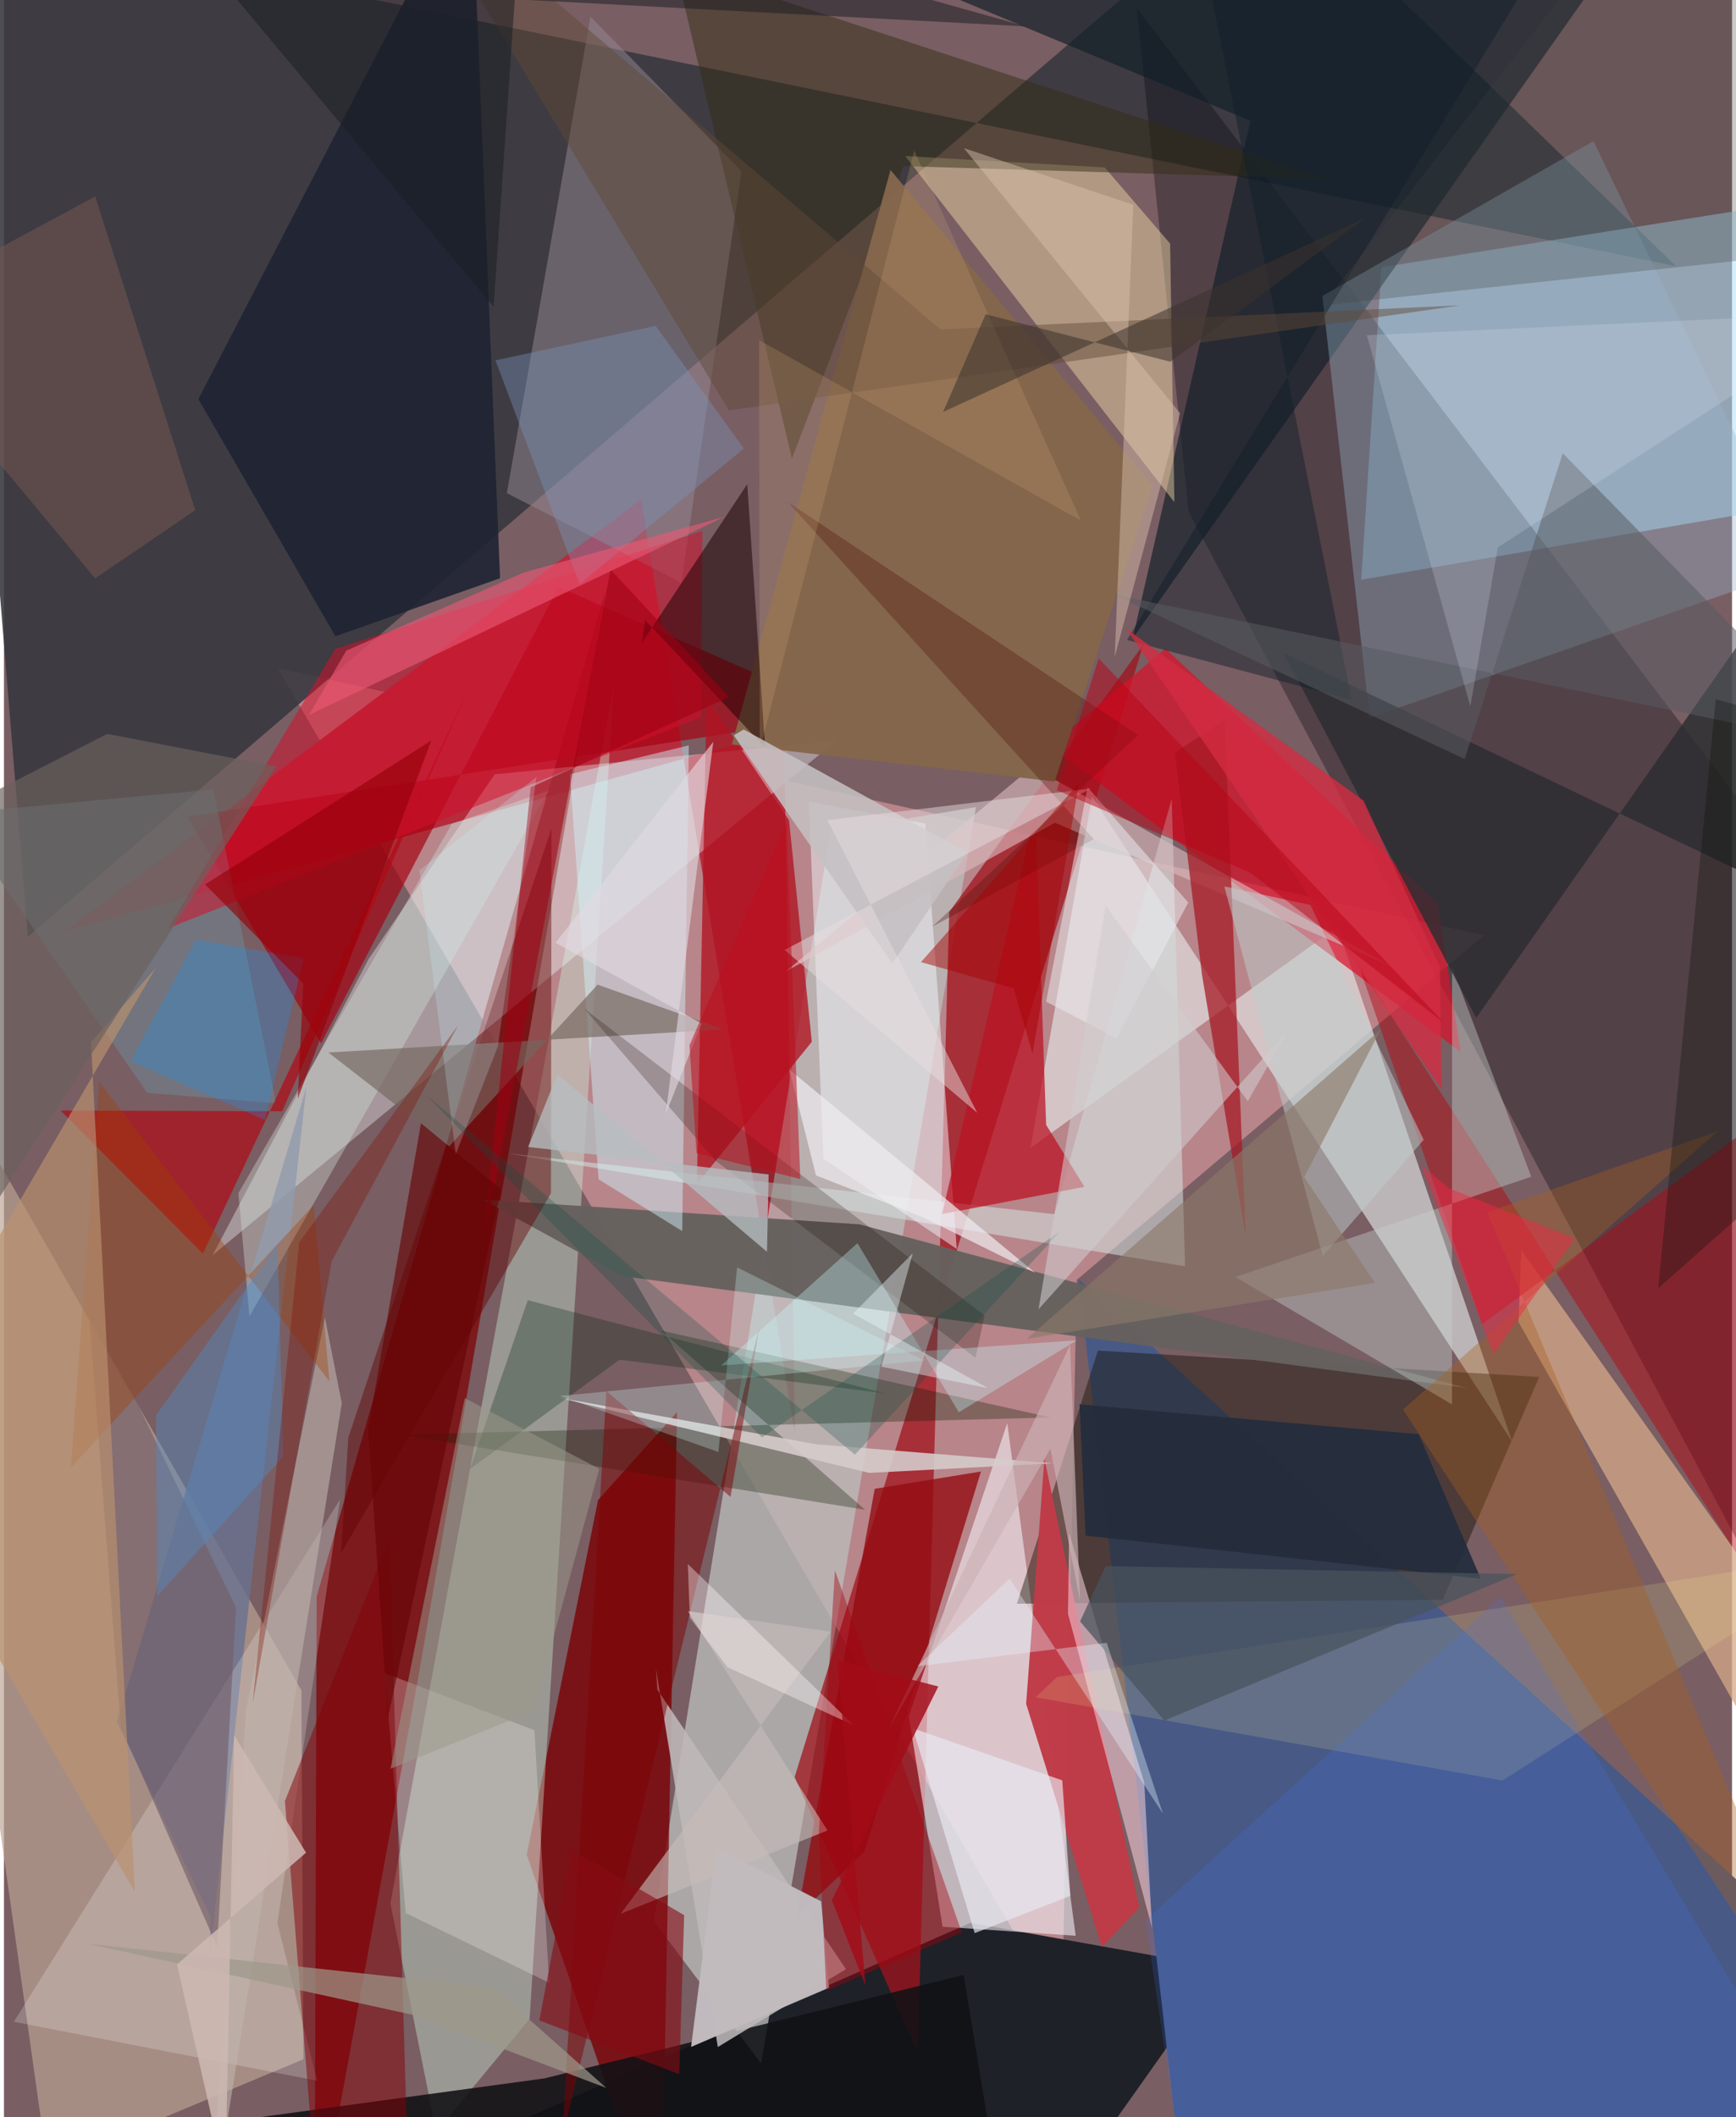 <svg xmlns="http://www.w3.org/2000/svg" width="228" height="278" viewBox="0 0 836 1024"><path fill="#795e63" d="M0 0h836v1024H0z"/><path fill="#f6acb3" fill-opacity=".494" d="M511.832 974.26L132.448 323.188 715.84 452.365 519 619.025z"/><path fill="#36373e" fill-opacity=".878" d="M808.858 128.744L-28.939-42.74l40.522 495.777L612.213-62z"/><path fill="#1e2128" fill-opacity=".992" d="M589.783 951.847l-122.19-21.86L112.317 1086H494.83z"/><path fill="#aee2fc" fill-opacity=".525" d="M898 92.57l-231.595 36.681L656.62 280.4 898 238.916z"/><path fill="#b52c3d" fill-opacity=".992" d="M29.475 450.37l347.917-96.89 5.308 340.207-74.536-452.02z"/><path fill="#485986" d="M898 1086H573.511L519.9 618.662 870.549 938.72z"/><path fill="#bbbebc" fill-opacity=".765" d="M470.235 390.36L366.282 998.032l-51.89-68.783 85.364-527.165z"/><path fill="#00060d" fill-opacity=".318" d="M548.002 3.795l25.106 243.732L898 856.617l-42.698-448.856z"/><path fill="#a0131d" fill-opacity=".749" d="M457.289 441.111l-15.204 551.647-59.578-133.244 168.68-547.75z"/><path fill="#bba494" fill-opacity=".678" d="M21.075 1047.672l123.82-51.696-1.006-178.43L-62 458.19z"/><path fill="#7e0005" fill-opacity=".725" d="M151.27 772.166L150.292 1086l49.556-271.445 91.158-528.574z"/><path fill="#e5e9e9" fill-opacity=".62" d="M496.615 555.187l29.74-169.943 203.188 311.919-84.434-248.87z"/><path fill="#7b0004" fill-opacity=".8" d="M325.61 683.011L317.974 1086l-65.047-188.95 34.468-171.516z"/><path fill="#d0f7e0" fill-opacity=".38" d="M209.09 1031.108l-22.14-110.521 108.158-589.953L254.3 976.501z"/><path fill="#f6f6fb" fill-opacity=".569" d="M454.08 931.898l-16.334-101.74 47.616-141.85 33.102 247.94z"/><path fill="#f3ffff" fill-opacity=".357" d="M101.005 606.998l301.707-248.793-165.29 16.306-60.927 89.18z"/><path fill="#d9122a" fill-opacity=".714" d="M704.662 508.715l-11.03-71.716-131.715-123.292-56.004 47.187z"/><path fill="#151004" fill-opacity=".443" d="M696.046 773.744l-206.019 1.92 39.205-122.425 213.486 12.748z"/><path fill="#66615e" fill-opacity=".969" d="M299.088 617.221l-67.599-37.058 182.376 12.002 293.85 79.212z"/><path fill="#111e28" fill-opacity=".667" d="M764.359-.332L546.069 308.79l56.988-250.333-230.941-96.024z"/><path fill="#958792" fill-opacity=".514" d="M283.751 8.003l73.065 74.845L327.7 281.806l-84.417-43.277z"/><path fill="#99b6cc" fill-opacity=".376" d="M768.943 68.266L637.8 143.156l22.893 203.998 208.02-72.374z"/><path fill="#feebb0" fill-opacity=".408" d="M436.01 75.47l96.522 5.526 31.626 36.814 2.053 125.072z"/><path fill="#a6010f" fill-opacity=".671" d="M268.256 283.806L153.39 504.64 88.8 395.001l320.319-49.28z"/><path fill="#d6a888" fill-opacity=".749" d="M841.893 832.354L732.71 639.448l1.329-34.837 120.77 169.832z"/><path fill="#111215" fill-opacity=".878" d="M464.255 955.208l-202.77 50.027-190.811 26.013 413.754 46.172z"/><path fill="#b11523" fill-opacity=".792" d="M379.807 396.764l-39.862-59.4-4.727 235.357 55.59-68.841z"/><path fill="#c03a48" fill-opacity=".98" d="M503.344 705.574l-8.849 118.5 36.7 117.602 17.991-19.117z"/><path fill="#d2dcdb" fill-opacity=".58" d="M508.222 587.252L243.863 557.86l327.526 54.614-6.458-226.105z"/><path fill="#101f06" fill-opacity=".318" d="M317.85 643.542l98.707 86.674-224.563-36.306 314.387-8.334z"/><path fill="#d0f3fb" fill-opacity=".475" d="M328.137 595.44l3.158-234.934-57.523 13.964 13.884 195.936z"/><path fill="#697190" fill-opacity=".812" d="M99.41 947.68l46.875-421.821-91.667 307.028 45.38 94.397z"/><path fill="#1e2333" fill-opacity=".89" d="M239.99 279.68L226.104-62 94.064 193.026l66.28 114.71z"/><path fill="#f2f6fd" fill-opacity=".49" d="M445.698 398.32L389.4 387.723l7.032 172.685 64.519 43.7z"/><path fill="#bb000f" fill-opacity=".451" d="M715.069 640.403L898 506.225l-31.324 289.471-211.365-329.133z"/><path fill="#bb1323" fill-opacity=".733" d="M453.845 587.201l45.07-194.682 5.257 151.54 18.524 29.964z"/><path fill="#332c14" fill-opacity=".482" d="M435.193 80.35l-53.985 141.481-56.637-238.614 314.98 103.336z"/><path fill="#f6d1df" fill-opacity=".549" d="M514.755 780.529l40.651 151.961-3.754-70.19-36.371-120.761z"/><path fill="#c4d0cf" fill-opacity=".412" d="M700.516 679.242l-104.73-61.597 143.078-48.505-38.313-101.494z"/><path fill="#d7b9bc" fill-opacity=".635" d="M508.432 397.934l162.404 69.253-173.472-96.194-119.233 98.917z"/><path fill="#bfb8b9" fill-opacity=".867" d="M316.099 817.218l-.686-10.084 29.94 182.943 61.976-37.686z"/><path fill="#708491" fill-opacity=".576" d="M-24.133 393.494l93.397 135.101 62.333 5-30.254-151.807z"/><path fill="#2c2d31" fill-opacity=".824" d="M618.884 315.671l93.337 176.69 184.47-262.734L898 449.05z"/><path fill="#930d12" fill-opacity=".8" d="M472.637 711.723l-56.353 183.879-32.527 31.12 37.498-206.645z"/><path fill="#a51924" fill-opacity=".733" d="M590.515 348.185l-24.087 15.827 13.157 107.502 21.145 126.651z"/><path fill="#b10914" fill-opacity=".686" d="M96.256 606.332l129.171-274.619-90.84 205.773-107.213-.36z"/><path fill="#d20f2b" fill-opacity=".533" d="M337.208 346.836l.678-90.042-177.632 57.05L79.455 448.95z"/><path fill="#84674c" fill-opacity=".976" d="M352.116 360.103l76.777-277.89 126.783 152.685-47.39 143.093z"/><path fill="#f4f5f5" fill-opacity=".227" d="M151.535 1006.373L4.797 977.853 162.6 725.2l-30.312 204.99z"/><path fill="#1d0002" fill-opacity=".525" d="M310.168 299.91l-1.506 10.89 50.925-76.626 8.662 127.474z"/><path fill="#fdeff4" fill-opacity=".259" d="M184.204 809.221l72.427 27.621 7.113 122.128-69.42-33.692z"/><path fill="#610000" fill-opacity=".431" d="M264.89 400.631l-98.306 294.677-3.468 55.769 101.506-173.92z"/><path fill="#850007" fill-opacity=".494" d="M135.916 871.126L153.16 1086h43.365l-10.066-341.865z"/><path fill="#f0e98c" fill-opacity=".165" d="M509.503 811.067l-10.39 9.851 225.846 40.264L898 750.577z"/><path fill="#d6cccc" fill-opacity=".882" d="M418.602 712.397l88.845-4.666-114.159-9.143-125.121-22.628z"/><path fill="#755f69" fill-opacity=".663" d="M56.498 835.046L40.675 629.39l71.6 148.118-9.148 164.08z"/><path fill="#062812" fill-opacity=".29" d="M297.807 657.642l-72.374 52.885 27.973-81.673 172.61 45.052z"/><path fill="#d4dfdb" fill-opacity=".38" d="M263.489 382.41L118.755 636.706l-5.337-59.642 103.24-178.577z"/><path fill="#0f1e29" fill-opacity=".467" d="M652.044 338.526L572.269-62h197.642L543.293 309.532z"/><path fill="#c0b5ae" fill-opacity=".588" d="M117.218 826.695l38.038-189.566 8.186 41.6L98.496 1086z"/><path fill="#a75e1f" fill-opacity=".373" d="M676.807 681.742L898 1017.847 717.57 586.35l111.244-39.074z"/><path fill="#74675f" fill-opacity=".655" d="M215.338 554.497l71.842-78.258 61.05 21.658-191.261 11.163z"/><path fill="#785751" fill-opacity=".529" d="M92.55 246.743l-48.447 33.011L-62 152.274 44.137 95z"/><path fill="#624936" fill-opacity=".467" d="M193.255-62l259.797 221.307 251.411-11.623-353.774 50.82z"/><path fill="#7e0003" fill-opacity=".494" d="M351.498 723.994l-60.04-51.188-21.396 361.218 95.264-391.483z"/><path fill="#a33f00" fill-opacity=".357" d="M32.407 709.64l117.437-126.762 7.575 85.233L46.097 523.299z"/><path fill="#b9916f" fill-opacity=".663" d="M42.133 504.219l21.18 410.714L-62 700.015 73.445 468.097z"/><path fill="#7994b9" fill-opacity=".4" d="M278.498 282.462l-40.732-108.171 77.515-16.63 42.658 59.268z"/><path fill="#c0cecd" fill-opacity=".506" d="M590.375 428.707l41.613 8.988 54.834 113.57-48.829 56.241z"/><path fill="#1a0902" fill-opacity=".231" d="M344.393 561.506l-63.72-73.721 193.721 148.451-4.394 20.49z"/><path fill="#c4c0c2" fill-opacity=".875" d="M429.757 466.054l-76.69-110.367 4.785-2.871 108.216 59.5z"/><path fill="#4376ff" fill-opacity=".161" d="M724.102 772.34L552.188 928.823 575.655 1086 898 1062.619z"/><path fill="#c7fdff" fill-opacity=".329" d="M519.068 648.232L346.978 660.4l65.92-59.114 49.05 81.759z"/><path fill="#3e423f" fill-opacity=".278" d="M884.343-2.073l-131.12.457-115.383 149.29 210.187-22.551z"/><path fill="#4a0b00" fill-opacity=".302" d="M548.639 355.573l-99.517 92.604 78.088-42.315-147.96-163.024z"/><path fill="#d42c41" fill-opacity=".788" d="M542.742 303.932L695.43 526.785l-.74-59.008-36.862-80.412z"/><path fill="#9d0112" fill-opacity=".573" d="M350.76 337.198l-95.935 43.607-23.936 227.564 62.567-332.911z"/><path fill="#eb5876" fill-opacity=".616" d="M348.569 249.942l-201.031 95.877 18.057-31.126 85.888-37.802z"/><path fill="#585c61" fill-opacity=".537" d="M754.117 219.232l139.058 142.197-356.267-73.868 169.74 79.543z"/><path fill="#d9c2ac" fill-opacity=".467" d="M568.978 199.84l-31.633 117.892 9.026-218.682-82.005-27.418z"/><path fill="#e1e9f7" fill-opacity=".204" d="M659.348 162.153L898 151.129 722.686 264.754l-13.289 76.902z"/><path fill="#e8e9f1" fill-opacity=".671" d="M439.65 835.907l29.963 99.08 46.307-18.05-3.953-55.84z"/><path fill="#0c99ff" fill-opacity=".255" d="M145.06 463.476l-52.242-8.974-31.532 58.734 64.96 28.459z"/><path fill="#c7bdba" fill-opacity=".604" d="M330.77 779.214l69.061 9.97L298.367 925.62l100.027-40.292z"/><path fill="#eaeaee" fill-opacity=".529" d="M538.247 502.226l34.676-65.7-48.682-55.75-20.096 103.688z"/><path fill="#9d988a" fill-opacity=".706" d="M198.524 974.675L40.393 940.09l196.429 21.242 54.604 48.54z"/><path fill="#252d3d" fill-opacity=".941" d="M520.365 679.225l2.9 63.503 191.203 20.87-30.04-69.889z"/><path fill="#efecf1" fill-opacity=".694" d="M379.913 517.264l12.93 51.24 51.66 20.207 54.438 26.96z"/><path fill="#c1bbbe" fill-opacity=".984" d="M399.136 961.389l-66.729 28.647 12.243-96.22 50.676 25.79z"/><path fill="#6b615e" fill-opacity=".678" d="M-62 672.151l7.833-263.937L49.969 354.95l81.833 15.802z"/><path fill="#d8ffff" fill-opacity=".267" d="M345.625 702.28l9.065-89.282 90.235 45.006-175.952 17.18z"/><path fill="#538bc3" fill-opacity=".42" d="M135.227 704.372l-60.996 67.54-.67-87.318 58.752-82.902z"/><path fill="#a4000c" fill-opacity=".42" d="M397.837 962.863l-3.635-75.767 7.803-127.555L463.4 934.725z"/><path fill="#8b7868" fill-opacity=".624" d="M663.186 620.504L494.91 647.518 666.064 497.88l-37.006 71.448z"/><path fill="#670405" fill-opacity=".635" d="M176.173 691.321l9.55 139.758 54.779-255.84-38.766-31.987z"/><path fill="#d8ac7c" fill-opacity=".212" d="M521.004 251.774L365.31 164.53l.284 198.432 74.754-290.154z"/><path fill="#e1d9e1" fill-opacity=".612" d="M266.832 456.001l70.619 39.018-17.321 43.864 23.038-180.128z"/><path fill="#ccb2b5" fill-opacity=".659" d="M428.144 835.874l78.102-135.193 14.322 73.64-4.8-123.867z"/><path fill="#49535d" fill-opacity=".722" d="M532.956 757.448l198.918 3.89-170.512 70.84-40.784-47.942z"/><path fill="#b6bdc0" fill-opacity=".776" d="M369.925 568.044l-116.344-13.3 14.186-35.176 101.367 85.89z"/><path fill="#e6f3fc" fill-opacity=".365" d="M486.523 763.516l-44.665 42.391 91.642-11.355 27.206 82.704z"/><path fill="#caf8fe" fill-opacity=".216" d="M238.886 506.259l18.74-130.49-56.636 45.166 17.585 137.254z"/><path fill="#e6dee0" fill-opacity=".478" d="M398.366 396.672l72.49 141.557-93.231-78.761 148.24-78.084z"/><path fill="#0e4e45" fill-opacity=".263" d="M511.056 595.499L366.73 695.267 203.615 529.023l208.053 174.556z"/><path fill="#191d23" fill-opacity=".522" d="M250.921-55.458l-14.054 203.833L106.403-7.815l388.029 20.587z"/><path fill="#bc0e1e" fill-opacity=".529" d="M378.521 397.696l6.73 172.56-50.224-12.548-3.387-52.164z"/><path fill="#f32743" fill-opacity=".482" d="M698.84 574.672l61.104 24.298-39.36 55.991-34.958-91.473z"/><path fill="#7f0d01" fill-opacity=".333" d="M158.524 610.06l61.351-114.427-77.036 105.252-22.555 223.28z"/><path fill="#fffbfd" fill-opacity=".369" d="M350.02 806.357l61.15 28.155-80.345-78.084.994 25.996z"/><path fill="#d0cccd" fill-opacity=".569" d="M621.283 498.24l-19.54 34.398-68.762-94.506-32.474 195.123z"/><path fill="#0d130c" fill-opacity=".325" d="M828.126 338.172L800.28 623.09 898 536.488V357.394z"/><path fill="#b90316" fill-opacity=".486" d="M529.596 318.462l-20.275 63.716 93.845 40.051 93.69 72.633z"/><path fill="#960008" fill-opacity=".639" d="M97.306 427.788l47.487 47.92-2.639 55.715 64.573-173.267z"/><path fill="#3c322c" fill-opacity=".545" d="M474.928 151.998l-20.616 47.244 204.001-93.617-94.065 69.34z"/><path fill="#9c998a" fill-opacity=".522" d="M287.961 710.425l-65.054-34.203-35.915 179.267 69.214-28.032z"/><path fill="#ccb8b2" fill-opacity=".871" d="M83.714 950.088l62.428-54.014-34.797-56.8-4.205 214.264z"/><path fill="#e9f8fb" fill-opacity=".42" d="M424.5 661.003l15.175-54.87-28.895 29.224 65.338 36.065z"/><path fill="#a70002" fill-opacity=".471" d="M520.08 378.685l-76.443 86.65 44.856 12.694 9.097 31.592z"/><path fill="#860b13" fill-opacity=".596" d="M259.015 977.196l15.63-82.652 54.422 31.749-2.384 76.933z"/><path fill="#a20c16" fill-opacity=".816" d="M400.529 918.99l16.224 41.394-13.572-157.338 48.851 12.653z"/></svg>